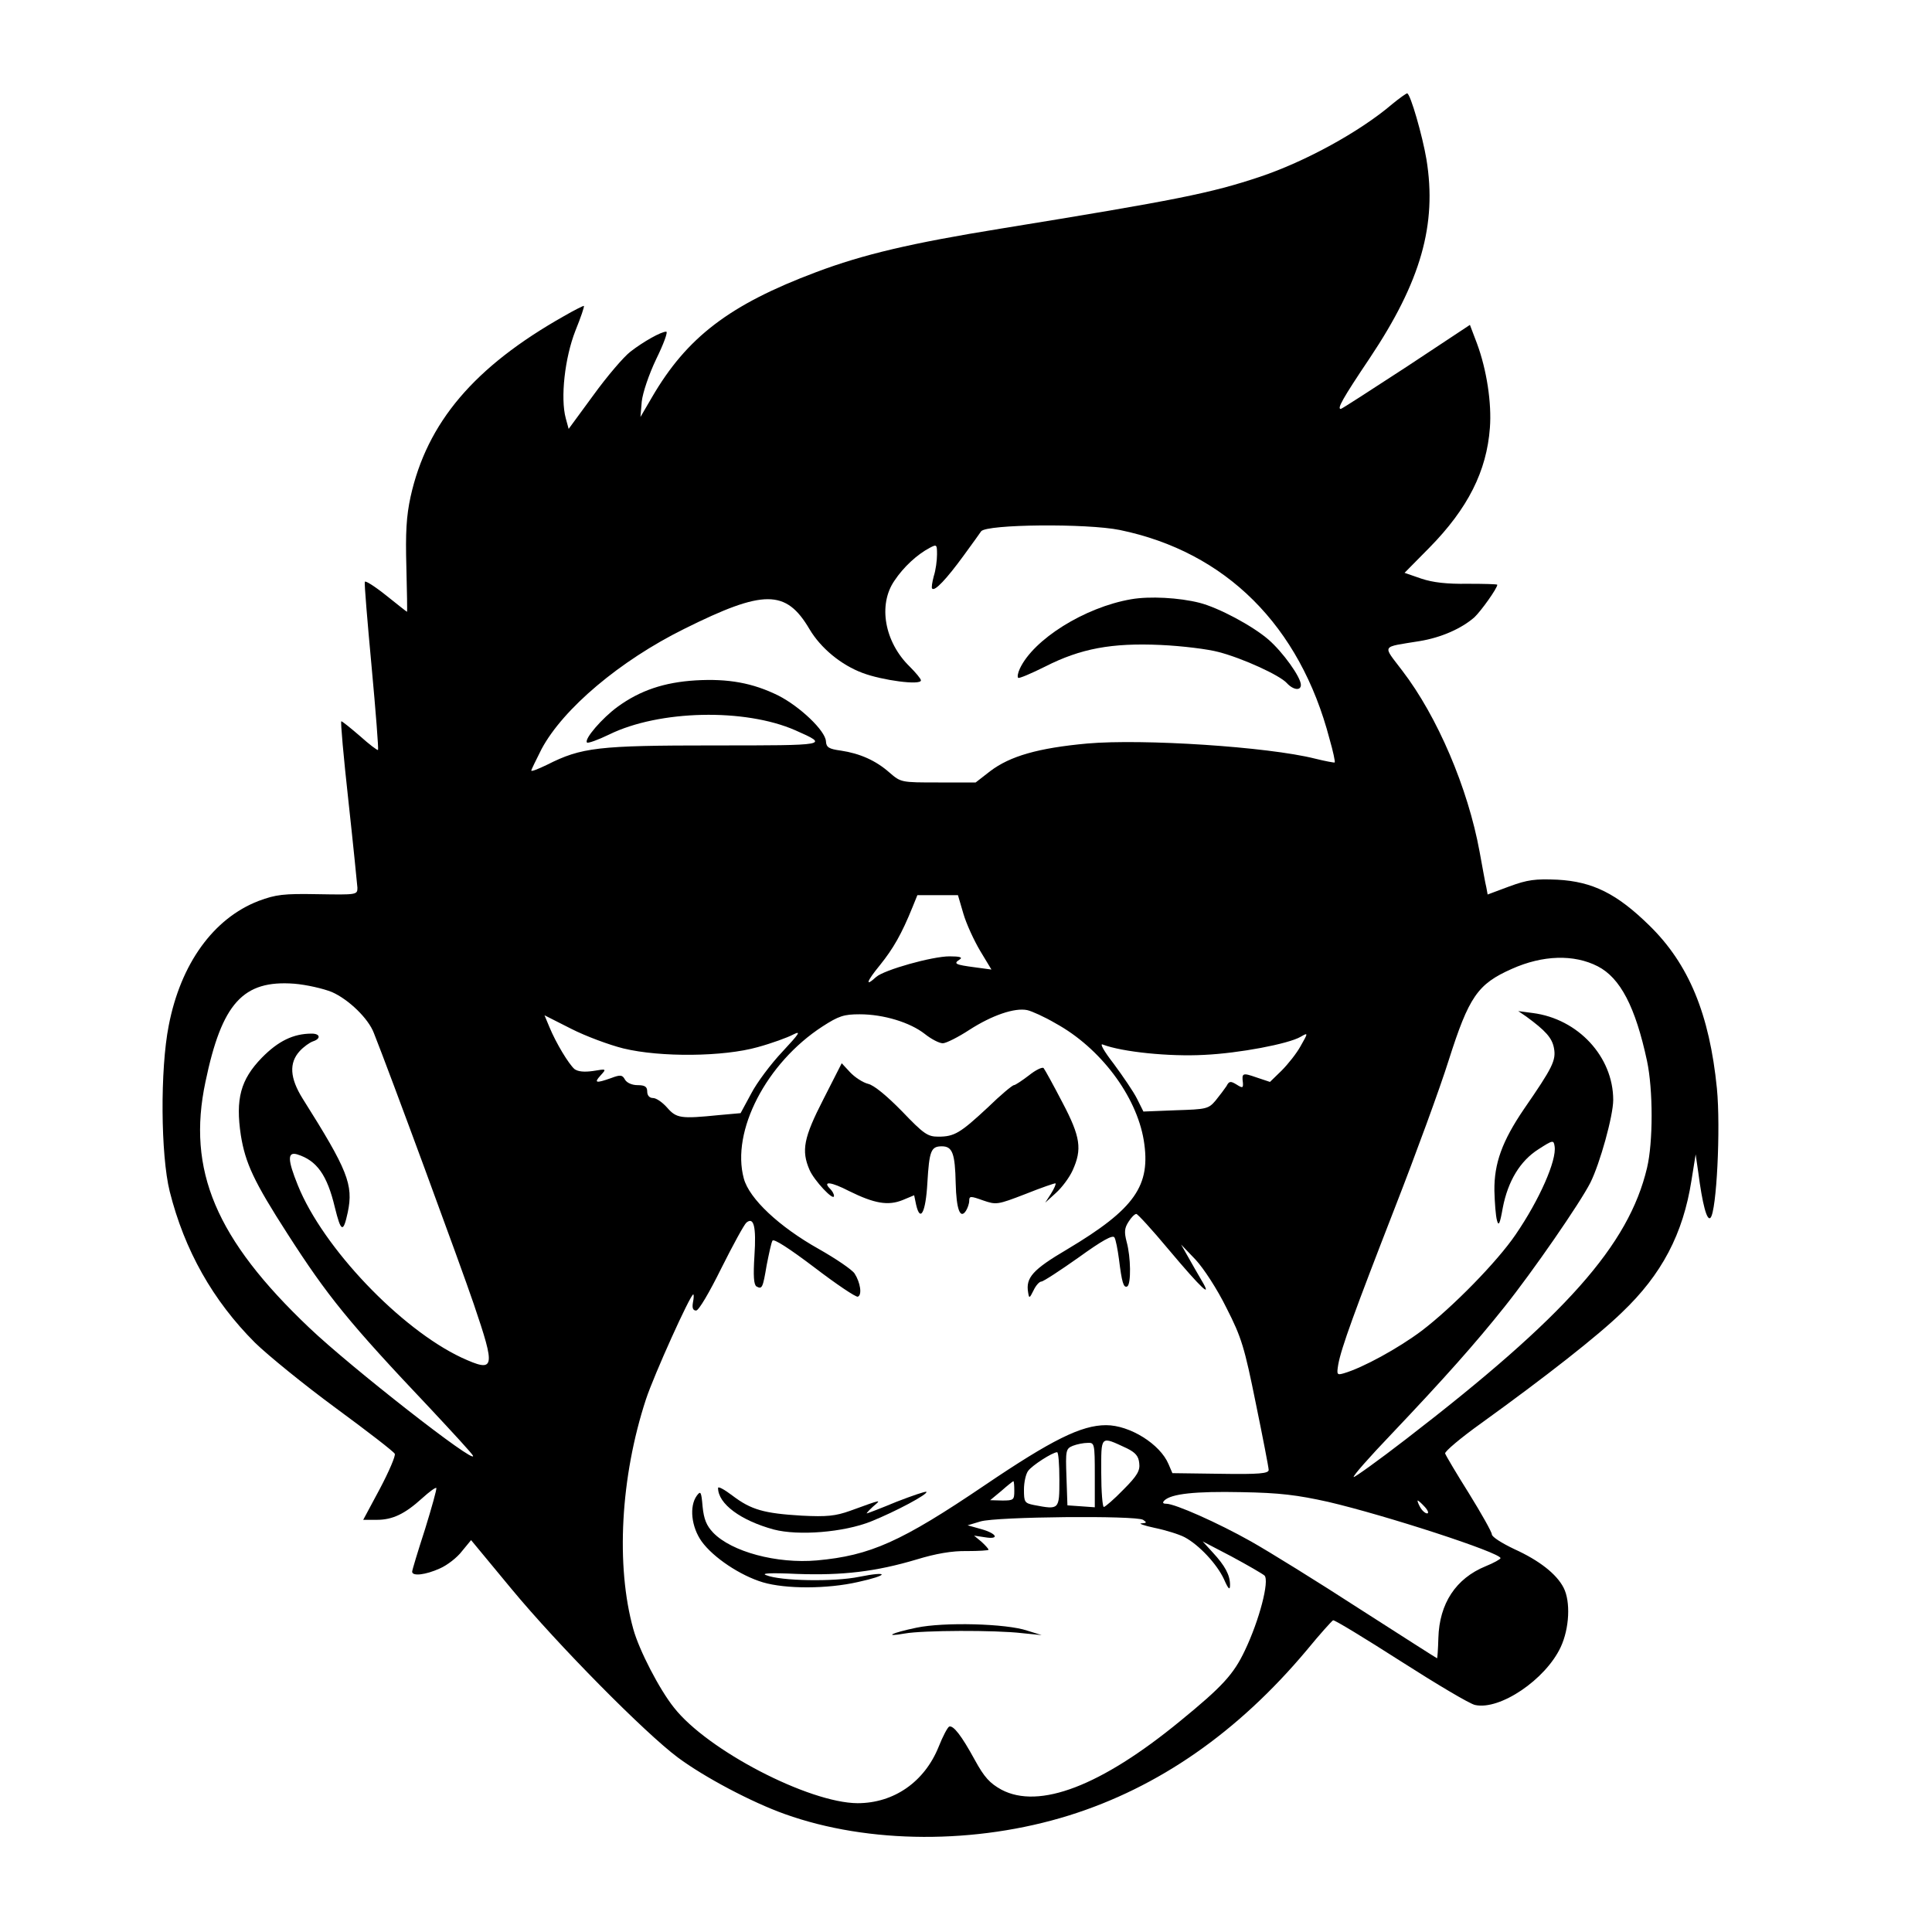 <?xml version="1.0" standalone="no"?>
<!DOCTYPE svg PUBLIC "-//W3C//DTD SVG 20010904//EN"
 "http://www.w3.org/TR/2001/REC-SVG-20010904/DTD/svg10.dtd">
<svg version="1.0" xmlns="http://www.w3.org/2000/svg"
 width="600pt" height="600pt" viewBox="0 0 600 600"
 preserveAspectRatio="xMidYMid meet">
<g transform="translate(0,600) scale(0.1,-0.1)"
fill="#000000" stroke="none">
<path d="M4324 5677 c-102 -87 -271 -179 -411 -226 -153 -51 -257 -72 -805
-161 -278 -45 -427 -80 -573 -135 -269 -101 -402 -202 -511 -390 l-35 -60 4
48 c3 27 22 84 45 132 23 47 37 85 31 85 -16 0 -71 -31 -111 -62 -21 -16 -73
-77 -115 -135 l-77 -105 -9 33 c-17 63 -3 188 30 272 17 42 29 77 26 77 -3 0
-31 -14 -62 -32 -278 -157 -425 -330 -476 -561 -13 -60 -16 -111 -13 -218 2
-76 3 -139 2 -139 -1 0 -30 23 -65 51 -35 28 -65 47 -66 42 -2 -4 8 -123 21
-263 13 -140 22 -257 20 -259 -2 -2 -27 17 -56 43 -29 25 -55 46 -58 46 -3 0
7 -111 22 -247 15 -137 27 -258 28 -270 0 -22 -2 -22 -123 -20 -107 2 -130 -1
-184 -21 -140 -54 -242 -195 -279 -387 -27 -136 -25 -402 3 -515 46 -183 134
-339 265 -470 40 -39 153 -131 251 -203 98 -72 181 -136 183 -142 3 -6 -18
-55 -46 -108 l-52 -97 42 0 c49 0 87 18 141 67 22 20 41 34 44 32 2 -3 -14
-60 -35 -128 -22 -68 -40 -127 -40 -132 0 -15 42 -10 86 10 23 10 54 34 69 54
l28 34 125 -151 c144 -174 415 -448 517 -524 82 -61 229 -139 333 -176 260
-93 593 -94 882 -4 278 87 524 258 738 513 41 50 78 91 82 93 4 2 99 -56 210
-127 111 -71 215 -133 231 -136 77 -17 219 79 266 180 27 58 31 141 9 184 -22
43 -76 85 -153 120 -38 18 -70 38 -70 46 0 7 -32 64 -71 127 -39 62 -72 118
-74 124 -2 6 49 49 112 94 201 145 363 272 437 344 124 118 190 244 216 410
l13 81 8 -55 c13 -100 27 -153 38 -142 19 19 32 278 20 402 -23 230 -87 386
-210 506 -101 99 -176 136 -285 142 -69 3 -93 0 -150 -21 l-67 -25 -4 22 c-3
11 -12 62 -21 111 -36 197 -131 420 -240 562 -62 82 -68 72 54 92 67 11 130
39 170 74 21 20 71 90 71 101 0 2 -42 3 -92 3 -65 -1 -108 4 -144 16 l-52 18
77 78 c120 122 178 238 188 372 6 77 -10 181 -40 262 l-22 58 -198 -131 c-109
-71 -200 -130 -203 -130 -12 0 4 30 90 158 159 238 209 415 176 617 -12 72
-50 205 -60 205 -3 0 -24 -15 -46 -33z m-846 -1323 c329 -68 559 -297 651
-649 11 -38 18 -71 16 -73 -1 -1 -29 4 -61 12 -147 37 -535 62 -707 47 -153
-14 -240 -39 -302 -86 l-45 -35 -116 0 c-116 0 -116 0 -152 31 -42 37 -91 59
-151 68 -37 5 -45 10 -46 29 -2 33 -81 108 -148 142 -79 39 -155 53 -257 47
-97 -6 -172 -31 -242 -82 -48 -35 -105 -101 -95 -111 3 -3 34 8 69 25 155 76
421 82 578 13 106 -47 105 -47 -252 -47 -361 0 -412 -6 -519 -60 -27 -13 -49
-22 -49 -18 0 3 15 33 32 67 67 125 243 274 443 373 247 123 316 123 389 -1
35 -59 98 -111 165 -136 61 -23 181 -39 181 -23 0 5 -16 24 -35 43 -78 76 -99
192 -47 267 28 42 70 81 110 102 21 11 22 10 22 -21 0 -18 -4 -49 -10 -67 -5
-19 -8 -37 -5 -39 8 -9 44 29 98 103 28 38 52 72 54 75 17 22 328 25 431 4z
m-486 -1192 c9 -31 33 -83 52 -115 l35 -58 -52 7 c-60 8 -67 11 -47 24 11 7 1
10 -31 10 -54 0 -203 -42 -228 -64 -36 -33 -30 -14 12 37 41 51 67 96 101 180
l15 37 63 0 63 0 17 -58z m1970 -163 c70 -36 117 -126 153 -294 19 -90 19
-252 0 -332 -57 -240 -252 -460 -748 -842 -88 -68 -161 -120 -163 -118 -3 3
49 62 116 132 166 175 262 283 352 396 88 110 235 323 267 386 30 60 71 208
71 257 0 134 -109 252 -250 270 l-45 6 25 -17 c60 -44 80 -66 86 -98 7 -38 -4
-60 -93 -189 -68 -100 -93 -169 -92 -254 1 -37 4 -78 8 -92 5 -19 9 -12 18 39
16 83 54 146 111 182 45 29 47 29 50 9 7 -43 -47 -166 -121 -274 -57 -84 -196
-226 -292 -299 -72 -54 -183 -115 -242 -132 -21 -6 -22 -4 -17 27 9 51 51 166
177 490 64 164 139 369 166 455 63 198 90 237 196 284 96 43 193 46 267 8z
m-3931 -80 c52 -23 113 -82 130 -127 48 -120 271 -726 310 -841 69 -203 67
-215 -38 -167 -189 89 -430 341 -508 535 -32 79 -33 105 -2 96 61 -19 93 -64
117 -165 19 -77 26 -80 40 -15 18 86 0 131 -140 353 -40 64 -43 111 -9 148 12
13 30 26 41 30 25 8 23 24 -4 24 -57 0 -104 -23 -155 -75 -66 -68 -82 -128
-65 -241 14 -86 40 -143 145 -306 124 -193 190 -275 442 -541 71 -76 132 -142
134 -148 10 -30 -381 276 -508 397 -291 276 -381 490 -323 764 51 245 117 317
276 305 37 -3 90 -15 117 -26z m2247 -97 c139 -76 251 -225 274 -363 23 -141
-27 -213 -238 -339 -107 -63 -129 -88 -121 -134 3 -19 4 -19 17 7 7 15 18 27
24 27 6 0 58 34 116 75 72 52 106 71 111 62 4 -6 10 -37 14 -67 9 -72 14 -91
26 -85 12 8 11 91 -2 138 -8 31 -7 43 6 63 8 13 19 24 24 24 4 0 49 -49 99
-109 106 -126 138 -155 104 -98 -12 20 -31 54 -43 75 l-21 37 45 -47 c25 -27
67 -91 96 -150 47 -92 56 -123 91 -296 22 -107 40 -200 40 -207 0 -11 -29 -14
-150 -12 l-149 2 -12 28 c-26 62 -120 121 -194 121 -77 0 -169 -46 -376 -186
-260 -176 -356 -219 -522 -234 -125 -11 -265 27 -322 86 -21 22 -29 42 -33 81
-4 47 -6 50 -18 34 -24 -33 -17 -97 15 -142 36 -50 120 -106 190 -127 71 -21
200 -21 296 1 96 21 98 35 3 16 -78 -16 -244 -13 -288 5 -18 6 11 8 96 4 140
-5 244 7 371 45 59 18 110 27 156 26 37 0 67 2 67 4 0 3 -10 14 -22 25 l-23
19 33 -5 c47 -8 39 11 -10 25 l-43 12 40 12 c49 15 483 19 505 5 12 -8 12 -10
-5 -11 -11 0 8 -7 41 -14 34 -7 76 -20 93 -29 45 -24 100 -83 122 -130 14 -32
19 -36 19 -18 0 30 -15 59 -54 101 l-31 34 90 -47 c50 -27 95 -53 102 -59 16
-16 -16 -139 -61 -233 -35 -74 -70 -112 -201 -219 -246 -202 -438 -275 -555
-213 -36 20 -53 38 -83 93 -41 75 -66 107 -79 103 -5 -2 -20 -30 -33 -63 -44
-109 -139 -175 -252 -175 -151 1 -466 164 -570 297 -45 56 -108 178 -126 243
-55 197 -40 473 39 714 25 76 138 326 147 326 2 0 2 -11 -1 -25 -3 -17 0 -25
10 -25 8 0 41 56 78 131 36 72 71 136 78 142 23 19 31 -12 25 -103 -4 -63 -2
-89 6 -95 18 -10 20 -5 32 66 7 35 14 69 18 76 4 7 52 -24 130 -83 68 -52 129
-93 135 -91 14 5 8 44 -10 72 -8 12 -58 46 -111 76 -123 69 -216 156 -233 219
-40 147 70 359 244 472 51 33 67 38 116 38 74 0 156 -25 202 -61 20 -16 45
-29 56 -29 10 0 48 19 83 42 70 45 140 69 179 61 14 -3 54 -21 88 -41z m-1342
-78 c115 -28 311 -26 417 4 44 12 93 30 110 39 26 13 20 4 -33 -53 -36 -38
-80 -97 -97 -130 l-33 -61 -67 -6 c-119 -12 -132 -10 -161 23 -15 17 -34 30
-44 30 -11 0 -18 8 -18 20 0 15 -7 20 -30 20 -17 0 -33 7 -39 17 -8 15 -14 16
-43 5 -48 -17 -54 -15 -33 8 19 21 19 21 -23 14 -28 -4 -47 -2 -58 6 -18 16
-57 80 -78 131 l-15 36 83 -42 c45 -23 118 -50 162 -61z m2103 7 c-12 -22 -39
-56 -59 -76 l-36 -35 -42 14 c-43 15 -46 14 -42 -17 1 -16 -1 -17 -20 -5 -18
11 -23 11 -31 -5 -6 -9 -21 -29 -34 -45 -22 -26 -29 -27 -123 -30 l-101 -4
-20 40 c-11 22 -44 70 -72 108 -31 40 -45 65 -34 60 60 -23 207 -38 315 -32
108 5 261 34 299 56 24 14 24 13 0 -29z m-539 -1249 c26 -13 36 -24 38 -46 3
-23 -6 -39 -49 -82 -29 -30 -57 -54 -61 -54 -4 0 -8 48 -8 106 0 118 -4 115
80 76z m-100 -83 l0 -100 -42 3 -43 3 -3 88 c-3 83 -2 88 20 97 13 5 33 9 46
9 21 1 22 -2 22 -100z m-110 -14 c0 -94 0 -94 -79 -79 -29 6 -31 9 -31 48 0
23 6 49 13 58 12 17 76 58 90 58 4 0 7 -38 7 -85z m-140 -35 c0 -28 -2 -30
-37 -30 l-38 1 35 29 c19 17 36 30 37 30 2 0 3 -13 3 -30z m974 -34 c180 -42
536 -158 536 -175 0 -3 -21 -15 -46 -25 -93 -38 -144 -116 -147 -223 -1 -35
-3 -63 -4 -63 -1 0 -109 69 -240 153 -131 85 -283 179 -338 210 -103 58 -236
117 -263 117 -10 0 -13 3 -6 10 21 21 96 29 239 26 120 -2 174 -9 269 -30z
m301 -16 c10 -11 13 -20 7 -20 -6 0 -16 9 -22 20 -6 11 -9 20 -7 20 2 0 12 -9
22 -20z"/>
<path d="M3513 4139 c-145 -25 -304 -125 -346 -216 -6 -13 -8 -25 -5 -28 2 -3
40 13 84 35 110 56 207 74 359 67 66 -3 147 -13 180 -22 76 -20 189 -72 211
-96 20 -22 44 -25 44 -6 0 24 -56 102 -101 141 -50 43 -155 99 -214 114 -63
16 -155 21 -212 11z"/>
<path d="M2557 2586 c-61 -119 -69 -159 -43 -219 14 -33 76 -99 76 -81 0 6 -5
15 -12 22 -25 25 3 22 59 -7 79 -39 121 -46 166 -28 l36 15 6 -29 c13 -57 30
-24 35 67 6 100 11 114 45 114 33 0 41 -22 43 -115 2 -81 14 -113 32 -85 5 8
10 22 10 31 0 15 4 15 43 1 41 -14 44 -14 132 20 50 20 91 34 93 33 2 -2 -4
-16 -14 -32 l-18 -28 33 30 c19 17 42 48 52 70 30 66 25 104 -32 212 -28 54
-54 101 -58 106 -4 4 -25 -6 -46 -23 -21 -16 -42 -30 -46 -30 -5 0 -42 -31
-81 -69 -86 -80 -104 -91 -154 -91 -33 0 -45 8 -113 79 -47 48 -87 81 -105 85
-16 4 -41 20 -56 36 l-26 28 -57 -112z"/>
<path d="M2230 1379 c0 -49 70 -101 173 -129 76 -20 217 -9 302 25 77 31 178
85 172 92 -3 2 -44 -12 -93 -31 -48 -20 -90 -36 -92 -36 -2 0 6 9 19 21 27 23
31 24 -71 -13 -45 -16 -72 -19 -150 -15 -117 7 -157 18 -215 62 -25 19 -45 30
-45 24z"/>
<path d="M2846 945 c-77 -16 -105 -30 -36 -18 55 10 282 11 365 1 l60 -6 -45
14 c-65 22 -259 27 -344 9z"/>
</g>
</svg>
